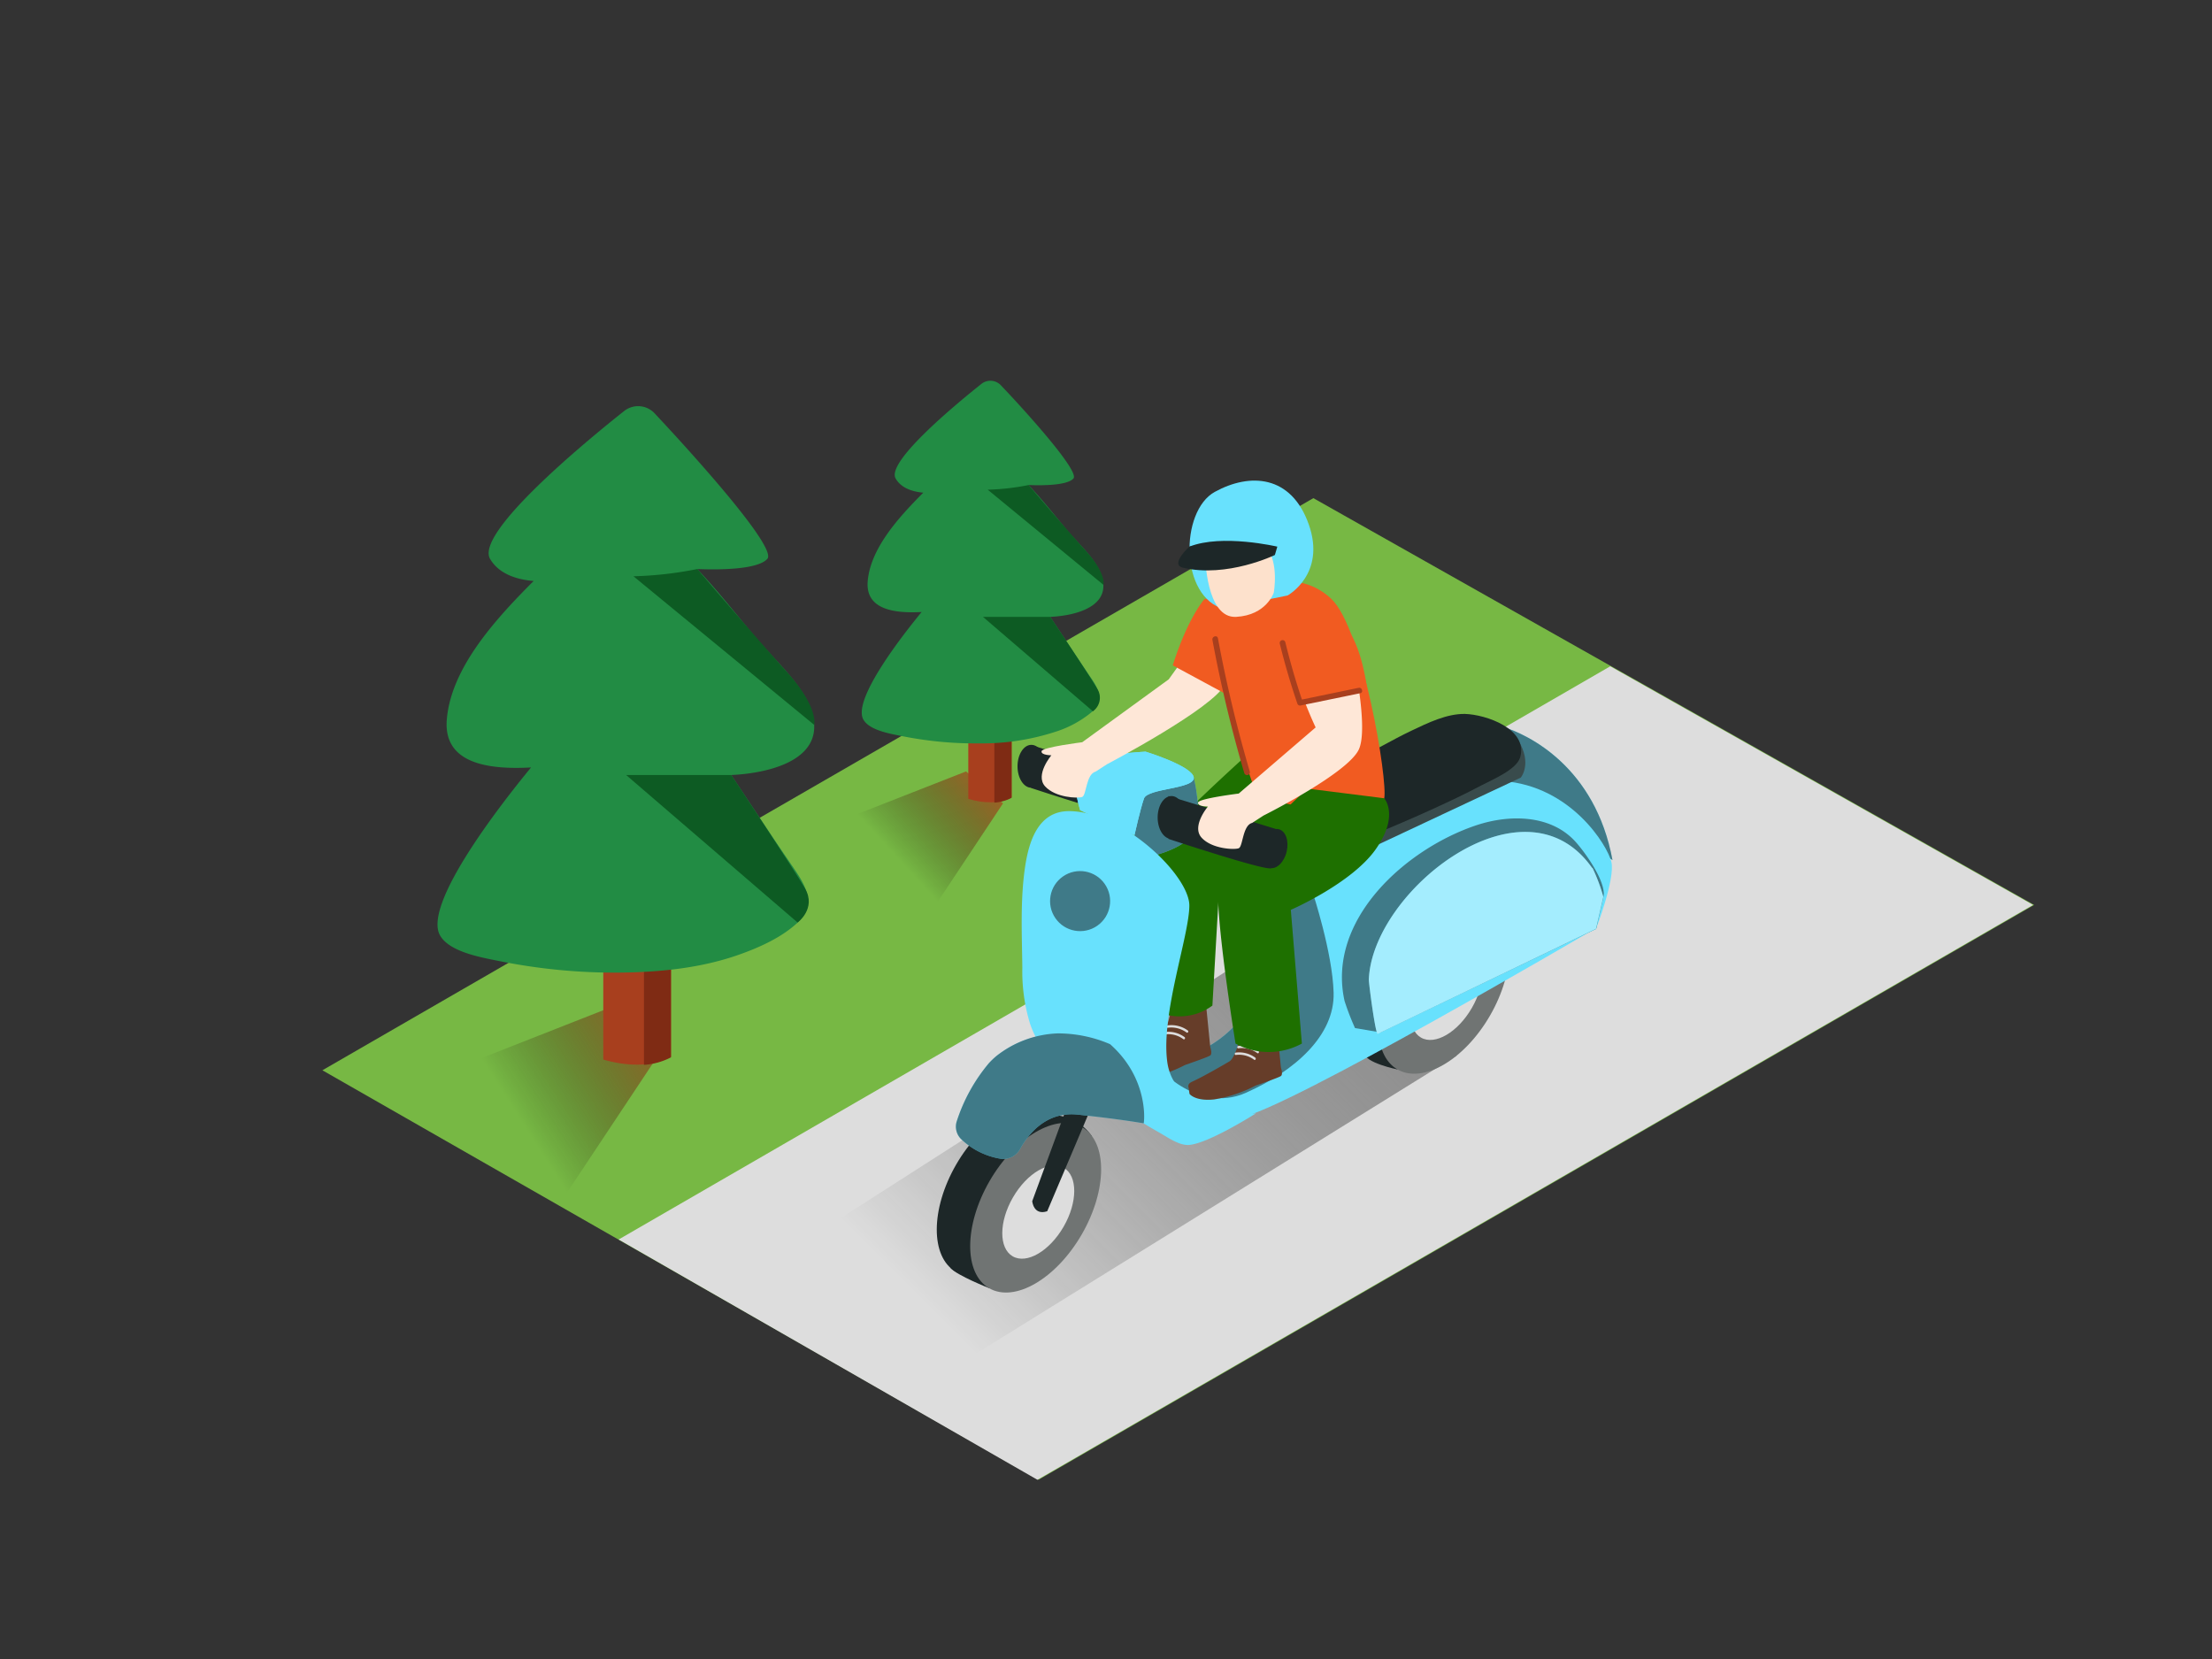 <svg id="Layer_1" data-name="Layer 1" xmlns="http://www.w3.org/2000/svg" xmlns:xlink="http://www.w3.org/1999/xlink" viewBox="0 0 400 300"><rect x="0" y="0" width="400" height="300" fill="#333333" stroke="none"/><defs><linearGradient id="linear-gradient" x1="170.88" y1="239.37" x2="283.27" y2="126.98" gradientUnits="userSpaceOnUse"><stop offset="0" stop-opacity="0"/><stop offset="1" stop-color="#999"/></linearGradient><linearGradient id="linear-gradient-2" x1="94.07" y1="202.59" x2="130.39" y2="179.44" gradientUnits="userSpaceOnUse"><stop offset="0" stop-opacity="0"/><stop offset="1" stop-color="#f15a24"/></linearGradient><linearGradient id="linear-gradient-3" x1="161.09" y1="153.92" x2="182.88" y2="133.95" xlink:href="#linear-gradient-2"/></defs><title>1</title><polygon points="58.3 193.54 187.79 267.59 367.83 163.64 237.5 90.08 58.3 193.54" fill="#77b844"/><polygon points="111.87 224.14 291.18 120.49 367.64 163.64 187.6 267.59 111.87 224.14" fill="#ddd"/><path d="M271.67,131.4c4.79,1.44,16.81,7.33,19.92,24.13l-21.85-14.08Z" fill="#68e1fd"/><polyline points="232.34 168.85 135.06 231.13 169.86 248.89 263.44 190.87" fill="url(#linear-gradient)"/><path d="M271.67,131.4c4.79,1.44,16.81,7.33,19.92,24.13l-21.85-14.08Z" fill="#1d2728" opacity="0.55"/><path d="M252.71,193.39s-6-1.21-6-3,6.65-2.46,6.65-2.46" fill="#1d2728"/><ellipse cx="255.06" cy="175.86" rx="16.81" ry="9.63" transform="translate(-24.77 308.82) rotate(-60)" fill="#1d2728"/><ellipse cx="261.11" cy="178.83" rx="16.81" ry="9.63" transform="translate(-24.32 315.54) rotate(-60)" fill="#707473"/><ellipse cx="261.58" cy="179.62" rx="9.24" ry="5.29" transform="translate(-24.77 316.35) rotate(-60)" fill="#ddd"/><path d="M288.6,168s3.51-9.1,2.79-12.13-7.32-13.74-19.63-14.63-34.37,20.16-34.37,20.16-4.72,21.29-11.14,25.28-16.91,5.41-16.91,5.41,6.91,11.26,14.94,10,62.82-33.37,62.82-33.37" fill="#68e1fd"/><path d="M209.34,192.11c-1.2.12,4.33,7.53,13.18,3.57s17.32-9,18.64-16.19-3.77-18.07-3.77-18.07l-12-3.58,1.3,22.78S222.33,190.79,209.34,192.11Z" fill="#68e1fd"/><path d="M209.34,192.11c-1.2.12,7.09,9.46,15.94,5.51s16.1-10.35,15.88-18.12c-.2-7.27-3.77-18.07-3.77-18.07l-12-3.58,1.3,22.78S222.33,190.79,209.34,192.11Z" fill="#1d2728" opacity="0.55"/><path d="M284.75,152.05c-4.52-4.81-11.93-4.77-17.8-2.81-12.65,4.23-27.11,17-23.81,31.77a46.87,46.87,0,0,0,1.89,4.9l4.61.78,39-18.73,1.32-5.79C290.53,159.49,286.49,153.91,284.75,152.05Z" fill="#68e1fd"/><path d="M284.75,152.05c-4.52-4.81-11.93-4.77-17.8-2.81-12.65,4.23-27.11,17-23.81,31.77a46.87,46.87,0,0,0,1.89,4.9l4.61.78,39-18.73,1.32-5.79C290.53,159.49,286.49,153.91,284.75,152.05Z" fill="#1d2728" opacity="0.55"/><path d="M288,157a.72.72,0,0,1-.18-.17c-12.36-17.32-39.7,4.32-40.29,20.3,0,.86,1.21,10,1.61,9.83l39.47-19,1.32-5.79A31.31,31.31,0,0,0,288,157Z" fill="#68e1fd"/><path d="M288,157a.72.72,0,0,1-.18-.17c-12.36-17.32-39.7,4.32-40.29,20.3,0,.86,1.21,10,1.61,9.83l39.47-19,1.32-5.79A31.31,31.31,0,0,0,288,157Z" fill="#fff" opacity="0.4"/><path d="M247.52,153.52,275,140.62s2.14-2.49-.46-6.77l-28.27,13.41Z" fill="#394b4c"/><path d="M244.6,137.71c3.6-1.8,7.06-3.88,10.7-5.61,2.9-1.38,6.32-3.05,9.6-3,3.81.11,11.44,2.7,10,7.84-.66,2.26-5.12,4.07-7.07,5.11-2.81,1.49-5.69,2.85-8.58,4.17q-5.43,2.48-11,4.75" fill="#1d2728"/><path d="M214.89,196.34l.21,1.47s1,1.37,4.46,1a24.91,24.91,0,0,0,7.48-2.49c.44-.17,4.2-1.44,4.6-1.75s0-1.49,0-1.49" fill="#663d29"/><path d="M224.47,186.83s-1,4.44-2.16,5.11-4.43,2.6-6.73,3.66,1.64,2.89,6.06,1.54a85.23,85.23,0,0,0,10-4l-.73-7.34" fill="#663d29"/><path d="M227.57,190.06a5.07,5.07,0,0,0-3.63-.92c-.27,0-.28.47,0,.43a4.72,4.72,0,0,1,3.41.86C227.57,190.6,227.79,190.22,227.57,190.06Z" fill="#ddd"/><path d="M227,191.26a4.91,4.91,0,0,0-3.51-.92c-.27,0-.28.47,0,.43a4.55,4.55,0,0,1,3.29.86C227,191.8,227.2,191.42,227,191.26Z" fill="#ddd"/><path d="M202.11,192.62l.21,1.47s1,1.37,4.46,1a24.91,24.91,0,0,0,7.48-2.49c.44-.17,4.2-1.44,4.6-1.75s0-1.49,0-1.49" fill="#663d29"/><path d="M211.69,183.11s-1,4.44-2.16,5.11-4.43,2.6-6.73,3.66,1.64,2.89,6.06,1.54a85.23,85.23,0,0,0,10-4l-.73-7.34" fill="#663d29"/><path d="M214.79,186.34a5.07,5.07,0,0,0-3.63-.92c-.27,0-.28.47,0,.43a4.72,4.72,0,0,1,3.41.86C214.8,186.87,215,186.5,214.79,186.34Z" fill="#ddd"/><path d="M214.2,187.54a4.91,4.91,0,0,0-3.51-.92c-.27,0-.28.47,0,.43a4.55,4.55,0,0,1,3.29.86C214.21,188.08,214.42,187.7,214.2,187.54Z" fill="#ddd"/><path d="M234.84,138.18s2.81,3.06-1.53,9.23-12.95,15-12.95,15l-1.12,19.43a10,10,0,0,1-11.11.51S206,158.23,207.27,155s18.37-18.62,18.37-18.62" fill="#1e7000"/><path d="M227.08,143.3s-10.33-27.84-5.65-33.13,13.57-7.32,19.31-1.88,10.24,32.9,9.57,36.07S234.4,147.22,227.08,143.3Z" fill="#f15b21"/><path d="M250.3,144.35s2.81,3.06-1.53,9.23-15.35,10.95-15.35,10.95l2,24.18a12.54,12.54,0,0,1-12,0s-4.2-26.06-2.9-29.25S236.4,142.6,236.4,142.6" fill="#1e7000"/><path d="M100.72,218.39l19.26-29-8.75-7.55-41.71,16.4C75.62,202.43,94.17,214.84,100.72,218.39Z" fill="url(#linear-gradient-2)"/><path d="M166.66,167.46l14.72-22.19-6.69-5.77L142.81,152C147.48,155.26,161.65,164.75,166.66,167.46Z" fill="url(#linear-gradient-3)"/><path d="M182.93,144.17v-36H175.1v36.29C177.81,145.27,180.66,145.39,182.93,144.17Z" fill="#a83f1e"/><path d="M179.81,108.29v36.85a7.89,7.89,0,0,0,3.12-.87v-36Z" fill="#7f2b14"/><path d="M189.92,111.55c4.87-.23,11.11-2,9.28-7.41-1.08-3.21-4.4-6-6.52-8.58s-4.33-5.36-6.69-7.85c2,.08,6.93.15,8.12-1.18S185.12,74,181,69.68a2.61,2.61,0,0,0-3.53-.26c-4.85,3.86-17.24,14.14-15.51,17.1,1,1.79,3.15,2.41,5,2.57-4.46,4.47-9.54,10.05-10.05,16-.45,5.16,4.83,5.85,9.75,5.58-3.4,4.13-12.62,15.9-10.52,19.48,1.11,1.89,4.69,2.51,6.81,2.93a67.62,67.62,0,0,0,14,1.35,43,43,0,0,0,13.87-2.09,19.43,19.43,0,0,0,6.77-3.72c2.16-2,1-4.2-.45-6.25C194.72,118.8,192.32,115.17,189.92,111.55Z" fill="#228c44"/><path d="M186,87.71a42.73,42.73,0,0,1-7.39.84l20.92,17.2s.56-2-3.14-6.09S186,87.71,186,87.71Z" fill="#0d5b23"/><path d="M189.92,111.55H177.75l19.88,17.07a3,3,0,0,0,.87-3.93C197.17,122.38,189.92,111.55,189.92,111.55Z" fill="#0d5b23"/><path d="M121.33,191.1v-56.2H109.09v56.7C113.32,192.82,117.77,193,121.33,191.1Z" fill="#a83f1e"/><path d="M116.45,135v57.56a12.32,12.32,0,0,0,4.88-1.36V135Z" fill="#7f2b14"/><path d="M132.23,140.15c7.61-.37,17.35-3.1,14.5-11.58-1.69-5-6.87-9.43-10.19-13.4s-6.76-8.38-10.46-12.27c3.15.13,10.83.23,12.68-1.84s-14-19.51-20.39-26.32a4.07,4.07,0,0,0-5.52-.4c-7.58,6-26.93,22.1-24.23,26.72,1.63,2.79,4.92,3.76,7.88,4-7,7-14.9,15.71-15.7,25-.7,8.06,7.54,9.14,15.23,8.72-5.31,6.45-19.72,24.84-16.43,30.42,1.73,2.94,7.33,3.92,10.63,4.58a105.64,105.64,0,0,0,21.8,2.1c7.28-.08,14.77-.81,21.67-3.27,3.67-1.3,7.68-3.1,10.57-5.81,3.38-3.18,1.49-6.56-.7-9.76C139.73,151.47,136,145.81,132.23,140.15Z" fill="#228c44"/><path d="M126.09,102.9a66.76,66.76,0,0,1-11.54,1.31l32.68,26.87s.87-3.12-4.9-9.52S126.09,102.9,126.09,102.9Z" fill="#0d5b23"/><path d="M132.23,140.15h-19l31,26.67s3.43-2.51,1.36-6.13S132.23,140.15,132.23,140.15Z" fill="#0d5b23"/><ellipse cx="186.5" cy="138.57" rx="2.5" ry="3.88" fill="#1d2728"/><path d="M206.45,143a5.75,5.75,0,0,1,0-2.12l-20-6.15v7.76s18.09,6,18.6,5.27a39.94,39.94,0,0,0,1.77-4.24A.71.71,0,0,1,206.45,143Z" fill="#1d2728"/><ellipse cx="205.57" cy="144.23" rx="3.6" ry="2.32" transform="translate(18.2 311.42) rotate(-76.8)" fill="#1d2728"/><path d="M215.87,140.62s1.7,6.61,0,9.87-8.6,4.56-8.6,4.56l-2.14-4v-7.54Z" fill="#68e1fd"/><path d="M215.87,140.62s1.7,6.61,0,9.87-8.6,4.56-8.6,4.56l-2.14-4v-7.54Z" fill="#1d2728" opacity="0.55"/><path d="M195.32,146.51s-2.1-6.74,0-8.41,11.83-2.18,11.83-2.18,8.55,2.62,8.72,4.7-8.34,1.9-9,3.77-1.72,6.62-1.72,6.62Z" fill="#68e1fd"/><path d="M195.32,146.51s-2.1-6.74,0-8.41,11.83-2.18,11.83-2.18,8.55,2.62,8.72,4.7-8.34,1.9-9,3.77-1.72,6.62-1.72,6.62Z" fill="#68e1fd"/><ellipse cx="211.84" cy="147.83" rx="2.5" ry="3.88" fill="#1d2728"/><path d="M231.3,152.21a5.75,5.75,0,0,1,0-2.12l-20-6.15v7.76s18.09,6,18.6,5.27a39.94,39.94,0,0,0,1.77-4.24A.71.71,0,0,1,231.3,152.21Z" fill="#1d2728"/><ellipse cx="230.43" cy="153.48" rx="3.6" ry="2.32" transform="translate(28.37 342.75) rotate(-76.8)" fill="#1d2728"/><path d="M237.91,131.54,224,143.5s-7.2.89-7.35,1.62,1.77.74,1.77.74-3,3.55-1.14,5.61,5.95,2.22,6.72,1.92.69-4.14,2.43-4.58l2.05-1.33s15.34-7.68,17.26-12-1.6-19.38-1.6-19.38a9.57,9.57,0,0,0-9.45,1.46C232.18,119.53,237.91,131.54,237.91,131.54Z" fill="#fee7d7"/><path d="M211.35,122.84,195.7,134.22s-7.2.89-7.35,1.62,1.77.74,1.77.74-3,3.55-1.14,5.61,5.95,2.22,6.72,1.92.69-4.14,2.43-4.58l2.05-1.33s19.43-10.22,21.35-14.5S225.28,110,225.28,110s.89-3.41-3.85.22C218.92,112.09,211.35,122.84,211.35,122.84Z" fill="#fee7d7"/><path d="M232.39,118.15l2.3,8.56s12.61-2.17,12.44-2.85-1.29-9.89-5.76-12.31S232.39,118.15,232.39,118.15Z" fill="#f15b21"/><path d="M217.82,108.32s-3,3.3-5.75,12l10.42,5.63,8-14.34A16,16,0,0,0,217.82,108.32Z" fill="#f15b21"/><path d="M229.75,108.31l3.09-.63s7-3.85,3.83-12.84-10.66-9.38-17-5.89-6.38,19.1,1.77,21.22" fill="#68e1fd"/><path d="M217.93,100.43s.11,11.43,5.61,11.12,6.8-4.39,6.8-4.39,1-5.45-1.39-8.24C228.57,98.47,217.93,100.43,217.93,100.43Z" fill="#fde1cc"/><path d="M217.19,99.44s9.53-.56,13.35.91l.44-1.5s-10-2.35-15.9,0Z" fill="#1d2728"/><path d="M215.08,98.85s-3.6,3.23-1.17,3.81c8,1.89,16.63-2.3,16.63-2.3S225.71,96.64,215.08,98.85Z" fill="#1d2728"/><path d="M178.88,232.94s-5.84-2.29-7-3.66,3.21-27.25,11.26-27.82,11.77.5,14.26,3.93" fill="#1d2728"/><path d="M186.23,185A32.23,32.23,0,0,1,184.87,175c-.07-6-.4-12.26.51-18.32.68-4.53,2.36-10,7.91-10,9.81,0,21.78,11.64,21.78,17.06s-5.14,19.55-4,28.22c1.05,8.22,11.27,9.93,16.06,9.36,0,0-9,5.73-12.36,5.73-1.7,0-3.68-1.43-5.09-2.22-2.81-1.58-5.53-3.33-8.21-5.13-4-2.69-8.27-5.18-11.65-8.68A15.66,15.66,0,0,1,186.23,185Z" fill="#68e1fd"/><ellipse cx="181.24" cy="215.42" rx="16.81" ry="9.63" transform="translate(-95.94 264.66) rotate(-60)" fill="#1d2728"/><ellipse cx="187.28" cy="218.39" rx="16.81" ry="9.63" transform="translate(-95.49 271.39) rotate(-60)" fill="#707473"/><ellipse cx="187.75" cy="219.18" rx="9.24" ry="5.29" transform="translate(-95.94 272.19) rotate(-60)" fill="#ddd"/><path d="M193.18,199.51l-6.52,17.7s.22,2.64,2.71,1.82l8.06-19Z" fill="#1d2728"/><path d="M191.28,186.87a19,19,0,0,0-11.1,4.09,14.28,14.28,0,0,0-1.36,1.3,31.2,31.2,0,0,0-5.84,10.6,3.15,3.15,0,0,0,.89,3.19,13.5,13.5,0,0,0,7,3.48,3.48,3.48,0,0,0,3.58-1.73c1.4-2.56,4.64-6.87,10.45-6.24,8.2.88,11.82,1.57,11.91,1.57s1.3-6.05-6.07-14.31A23.83,23.83,0,0,0,191.28,186.87Z" fill="#68e1fd"/><path d="M191.28,186.87a19,19,0,0,0-11.1,4.09,14.28,14.28,0,0,0-1.36,1.3,31.2,31.2,0,0,0-5.84,10.6,3.15,3.15,0,0,0,.89,3.19,13.5,13.5,0,0,0,7,3.48,3.48,3.48,0,0,0,3.58-1.73c1.4-2.56,4.64-6.87,10.45-6.24,8.2.88,11.82,1.57,11.91,1.57s1.06-8-6.07-14.31A23.83,23.83,0,0,0,191.28,186.87Z" fill="#1d2728" opacity="0.55"/><circle cx="195.32" cy="162.94" r="5.43" transform="translate(-58.05 140.49) rotate(-34.77)" fill="#1d2728" opacity="0.55"/><path d="M226,139.51a241.87,241.87,0,0,1-5.76-24.09c-.12-.63-1.08-.36-1,.27a241.86,241.86,0,0,0,5.76,24.09A.5.5,0,0,0,226,139.51Z" fill="#a83f1e"/><path d="M245.68,124.38l-10.25,2.12q-1.72-5.12-3-10.36a.5.5,0,0,0-1,.27q1.35,5.47,3.17,10.81a.51.51,0,0,0,.62.35L246,125.35C246.58,125.22,246.31,124.25,245.68,124.38Z" fill="#a83f1e"/></svg>